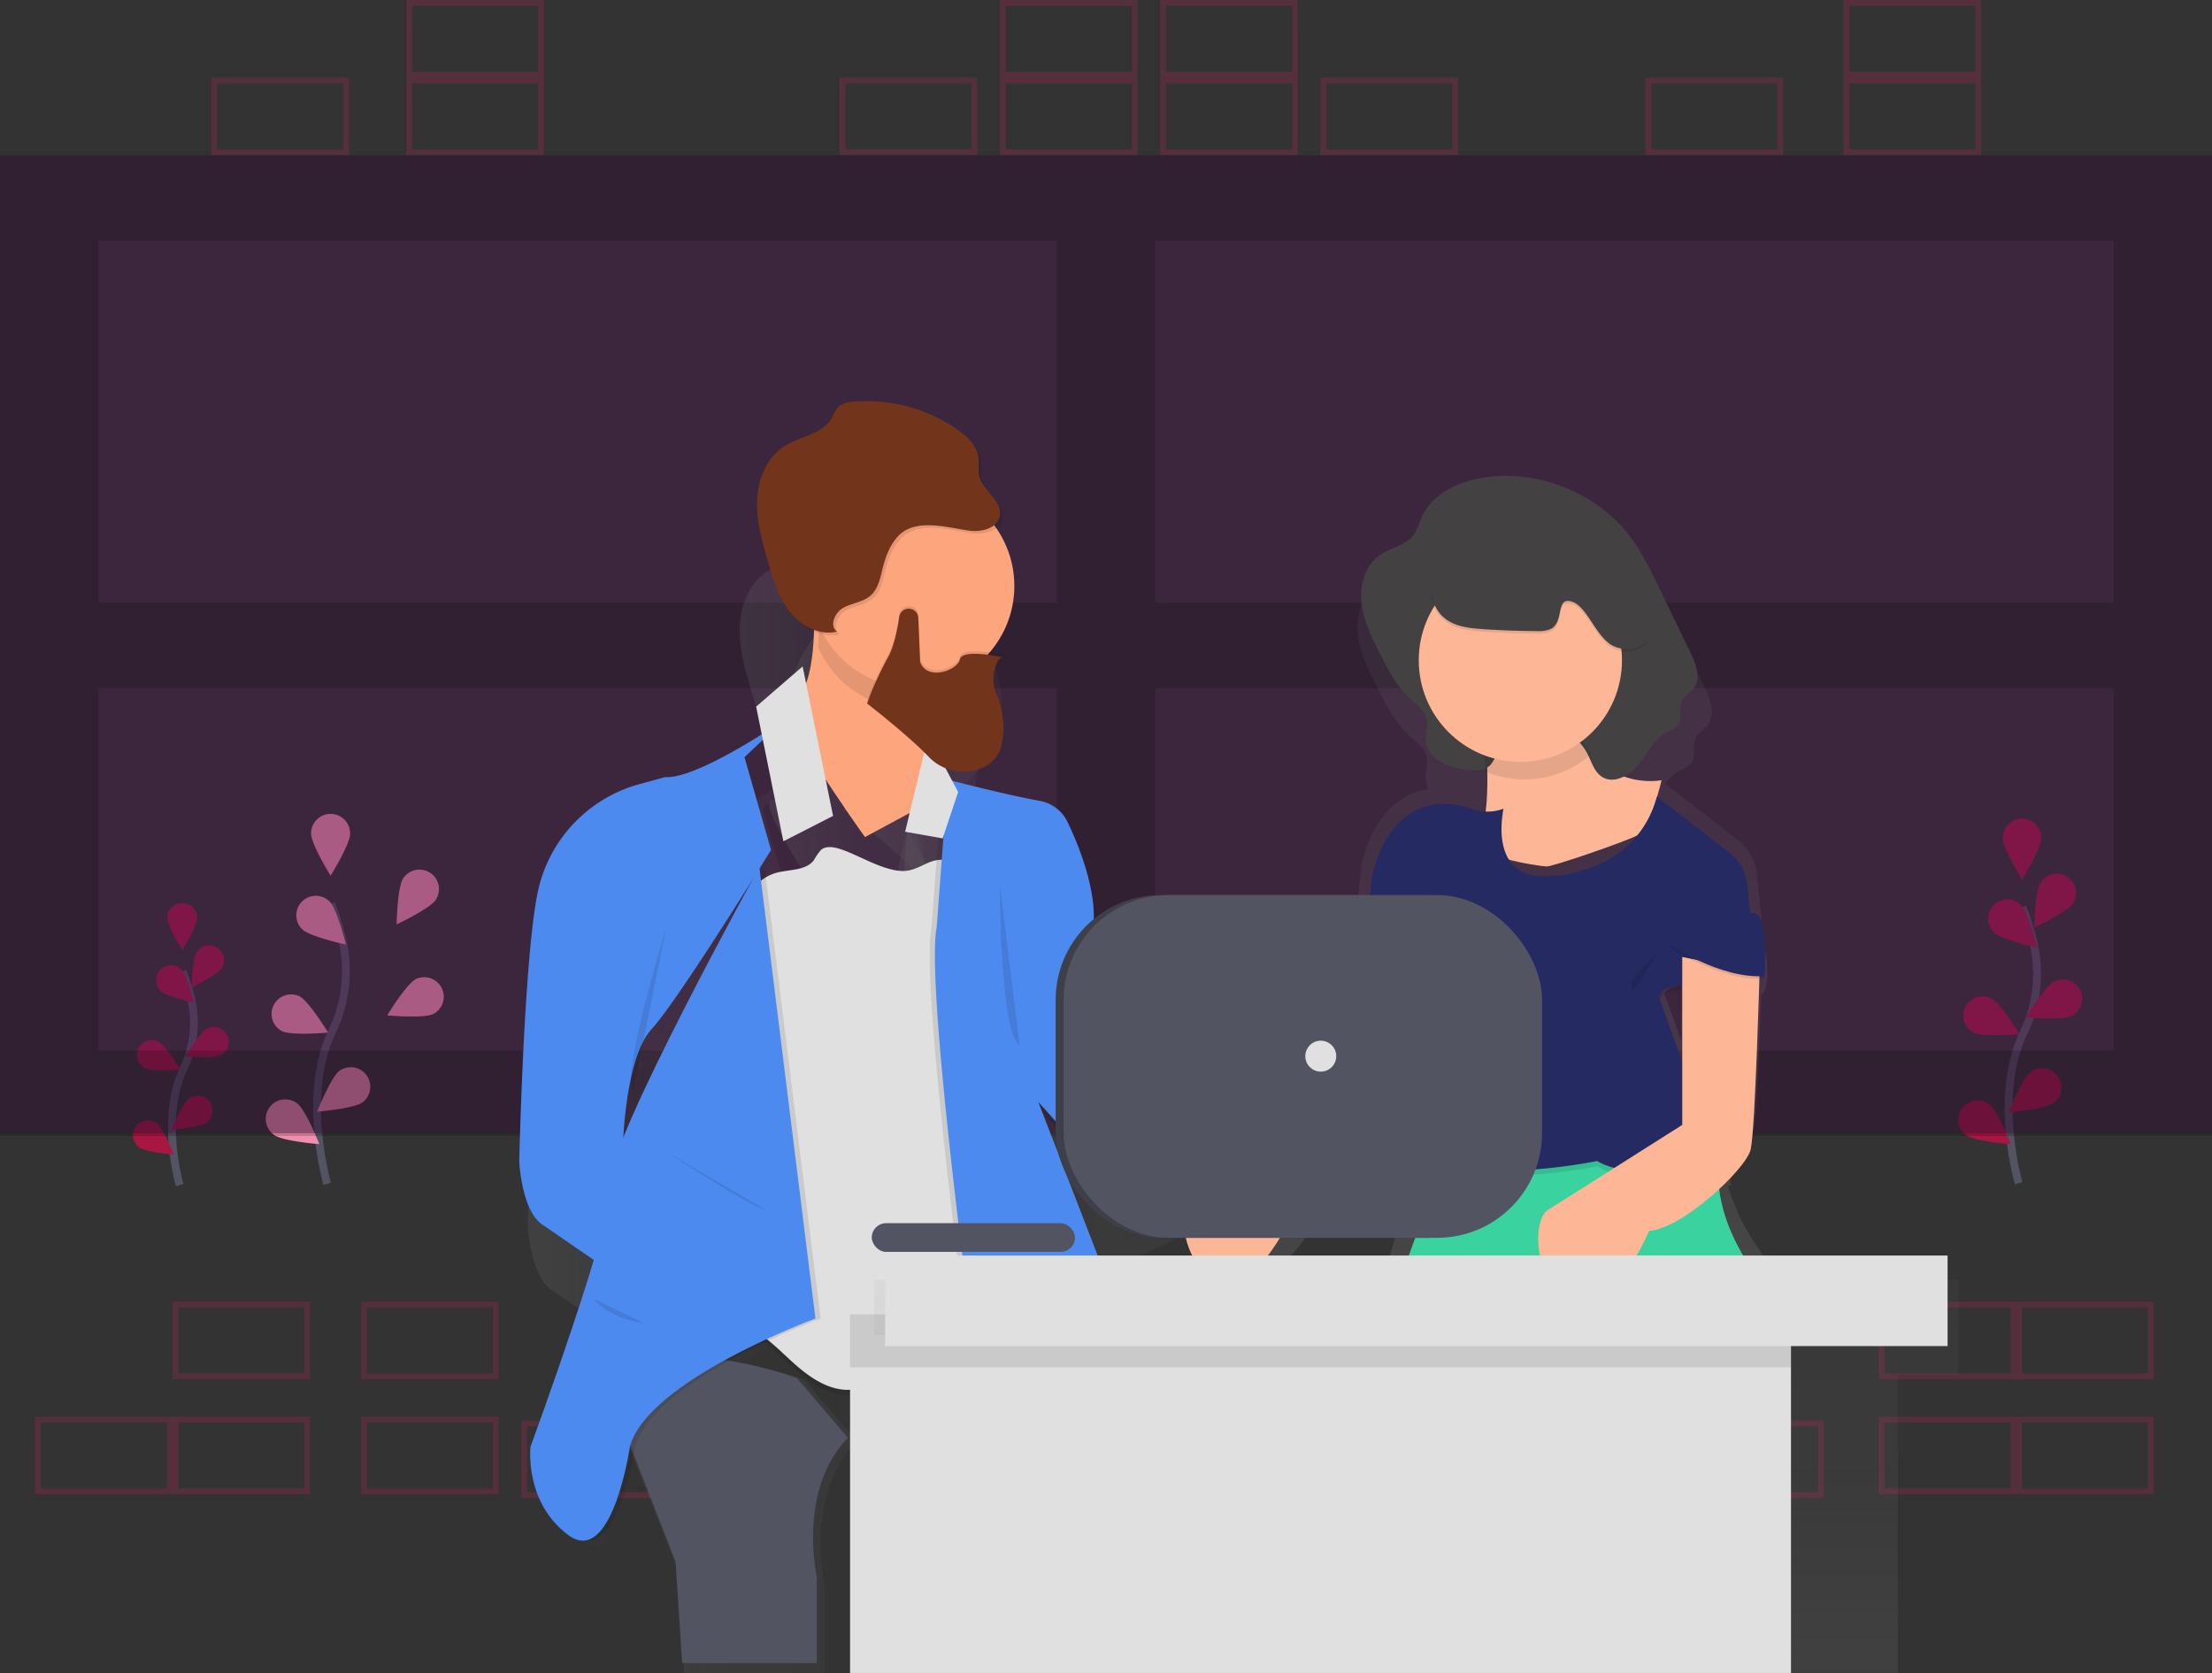 <svg id="coworkers" xmlns="http://www.w3.org/2000/svg" xmlns:xlink="http://www.w3.org/1999/xlink" width="566.007" height="428.135" viewBox="0 0 566.007 428.135">
  <rect x="0" y="0" width="566.007" height="428.135" fill="#333333" stroke="none"/>
  <defs>
    <linearGradient id="linear-gradient" y1="0.5" x2="1" y2="0.5" gradientUnits="objectBoundingBox">
      <stop offset="0" stop-color="gray" stop-opacity="0.251"/>
      <stop offset="0.54" stop-color="gray" stop-opacity="0.122"/>
      <stop offset="1" stop-color="gray" stop-opacity="0.102"/>
    </linearGradient>
    <linearGradient id="linear-gradient-2" x1="0" y1="0.5" x2="1" y2="0.5" xlink:href="#linear-gradient"/>
    <linearGradient id="linear-gradient-4" x1="0" y1="0.5" x2="1" y2="0.5" xlink:href="#linear-gradient"/>
    <linearGradient id="linear-gradient-5" x1="0" y1="0.5" x2="1" y2="0.5" xlink:href="#linear-gradient"/>
    <linearGradient id="linear-gradient-7" x1="0" y1="0.5" x2="1" y2="0.5" xlink:href="#linear-gradient"/>
    <linearGradient id="linear-gradient-8" x1="0" y1="0.5" x2="1" y2="0.5" xlink:href="#linear-gradient"/>
    <linearGradient id="linear-gradient-13" x1="0" y1="0.5" x2="1" y2="0.5" xlink:href="#linear-gradient"/>
    <linearGradient id="linear-gradient-14" x1="0" y1="0.501" x2="1" y2="0.501" xlink:href="#linear-gradient"/>
    <linearGradient id="linear-gradient-15" x1="0" y1="0.5" x2="1" y2="0.5" xlink:href="#linear-gradient"/>
    <linearGradient id="linear-gradient-17" x1="0" y1="0.5" x2="1" y2="0.5" xlink:href="#linear-gradient"/>
    <linearGradient id="linear-gradient-18" x1="0" y1="0.5" x2="1" y2="0.5" xlink:href="#linear-gradient"/>
    <linearGradient id="linear-gradient-19" x1="0" y1="0.5" x2="0.999" y2="0.5" xlink:href="#linear-gradient"/>
    <linearGradient id="linear-gradient-20" x1="0" y1="0.5" x2="0.999" y2="0.5" xlink:href="#linear-gradient"/>
    <linearGradient id="linear-gradient-21" x1="0.5" y1="1" x2="0.5" y2="0" xlink:href="#linear-gradient"/>
    <linearGradient id="linear-gradient-22" x1="0.5" y1="1" x2="0.5" y2="0" xlink:href="#linear-gradient"/>
  </defs>
  <path id="Path_1362" data-name="Path 1362" d="M887.221,718.733H852V698.89h35.221Zm-33.733-1.488h32.245V700.378H853.488Z" transform="translate(-420.556 -335.373)" fill="#e01e5a" opacity="0.2"/>
  <path id="Path_1363" data-name="Path 1363" d="M958.221,716.733H923V696.89h35.221Zm-33.733-1.488h32.245V698.378H924.488Z" transform="translate(-442.318 -334.365)" fill="#e01e5a" opacity="0.2"/>
  <path id="Path_1364" data-name="Path 1364" d="M1029.221,716.733H994V696.89h35.221Zm-33.733-1.488h32.245V698.378H995.488Z" transform="translate(-478.097 -334.365)" fill="#e01e5a" opacity="0.2"/>
  <path id="Path_1365" data-name="Path 1365" d="M1029.221,676.733H994V656.89h35.221Zm-33.733-1.488h32.245V658.378H995.488Z" transform="translate(-478.097 -323.78)" fill="#e01e5a" opacity="0.2"/>
  <path id="Path_1366" data-name="Path 1366" d="M958.221,676.733H923V656.89h35.221Zm-33.733-1.488h32.245V658.378H924.488Z" transform="translate(-442.318 -323.78)" fill="#e01e5a" opacity="0.2"/>
  <path id="Path_1367" data-name="Path 1367" d="M158.221,716.733H123V696.89h35.221Zm-33.733-1.488h32.245V698.378H124.488Z" transform="translate(-114.071 -334.365)" fill="#e01e5a" opacity="0.2"/>
  <path id="Path_1368" data-name="Path 1368" d="M229.221,716.733H194V696.89h35.221Zm-33.733-1.488h32.245V698.378H195.488Z" transform="translate(-149.85 -334.365)" fill="#e01e5a" opacity="0.2"/>
  <path id="Path_1369" data-name="Path 1369" d="M300.221,716.733H265V696.89h35.221Zm-33.733-1.488h32.245V698.378H266.488Z" transform="translate(-172.589 -334.365)" fill="#e01e5a" opacity="0.2"/>
  <path id="Path_1370" data-name="Path 1370" d="M371.221,718.733H336V698.89h35.221Zm-33.733-1.488h32.245V700.378H337.488Z" transform="translate(-202.582 -335.373)" fill="#e01e5a" opacity="0.2"/>
  <path id="Path_1371" data-name="Path 1371" d="M300.221,676.733H265V656.89h35.221Zm-33.733-1.488h32.245V658.378H266.488Z" transform="translate(-172.589 -323.78)" fill="#e01e5a" opacity="0.2"/>
  <path id="Path_1372" data-name="Path 1372" d="M229.221,676.733H194V656.89h35.221Zm-33.733-1.488h32.245V658.378H195.488Z" transform="translate(-149.85 -323.78)" fill="#e01e5a" opacity="0.2"/>
  <path id="Path_1373" data-name="Path 1373" d="M992.673,541.46s-6.518-22.14,1.22-38.436a34.968,34.968,0,0,0,2.828-21.936,58.808,58.808,0,0,0-3.105-10.3" transform="translate(-476.134 -238.653)" fill="none" stroke="#535461" stroke-miterlimit="10" stroke-width="2"/>
  <path id="Path_1374" data-name="Path 1374" d="M996.922,445.009c0,2.714-4.911,10.581-4.911,10.581s-4.911-7.868-4.911-10.581a4.914,4.914,0,1,1,9.827,0Z" transform="translate(-474.62 -230.544)" fill="#e01e5a"/>
  <path id="Path_1375" data-name="Path 1375" d="M1013.237,472.622c-1.488,2.277-9.877,6.211-9.877,6.211s.154-9.277,1.627-11.554a4.913,4.913,0,1,1,8.25,5.338Z" transform="translate(-482.813 -241.46)" fill="#e01e5a"/>
  <path id="Path_1376" data-name="Path 1376" d="M1010.708,522.66c-2.421,1.22-11.658.377-11.658.377s4.812-7.937,7.238-9.153a4.914,4.914,0,0,1,4.425,8.776Z" transform="translate(-480.641 -262.702)" fill="#e01e5a"/>
  <path id="Path_1377" data-name="Path 1377" d="M1001.6,562.153c-2.183,1.612-11.41,2.341-11.41,2.341s3.4-8.627,5.586-10.244a4.912,4.912,0,1,1,5.844,7.9Z" transform="translate(-476.177 -279.896)" fill="#e01e5a"/>
  <path id="Path_1378" data-name="Path 1378" d="M981.056,485.334c1.945,1.89,11.013,3.849,11.013,3.849s-2.222-9.009-4.167-10.914a4.913,4.913,0,0,0-6.846,7.049Z" transform="translate(-470.823 -246.706)" fill="#e01e5a"/>
  <path id="Path_1379" data-name="Path 1379" d="M969.45,530.27c2.421,1.22,11.658.377,11.658.377s-4.812-7.937-7.238-9.153a4.914,4.914,0,0,0-4.425,8.776Z" transform="translate(-464.361 -266.001)" fill="#e01e5a"/>
  <path id="Path_1380" data-name="Path 1380" d="M966.2,576.628c2.183,1.612,11.41,2.341,11.41,2.341s-3.383-8.607-5.571-10.239a4.912,4.912,0,0,0-5.844,7.9Z" transform="translate(-463.083 -286.17)" fill="#e01e5a"/>
  <path id="Path_1381" data-name="Path 1381" d="M996.922,445.009c0,2.714-4.911,10.581-4.911,10.581s-4.911-7.868-4.911-10.581a4.914,4.914,0,1,1,9.827,0Z" transform="translate(-474.62 -230.544)" opacity="0.25"/>
  <path id="Path_1382" data-name="Path 1382" d="M1013.237,472.622c-1.488,2.277-9.877,6.211-9.877,6.211s.154-9.277,1.627-11.554a4.913,4.913,0,1,1,8.25,5.338Z" transform="translate(-482.813 -241.46)" opacity="0.25"/>
  <path id="Path_1383" data-name="Path 1383" d="M1010.708,522.66c-2.421,1.22-11.658.377-11.658.377s4.812-7.937,7.238-9.153a4.914,4.914,0,0,1,4.425,8.776Z" transform="translate(-480.641 -262.702)" opacity="0.25"/>
  <path id="Path_1384" data-name="Path 1384" d="M1001.6,562.153c-2.183,1.612-11.41,2.341-11.41,2.341s3.4-8.627,5.586-10.244a4.912,4.912,0,1,1,5.844,7.9Z" transform="translate(-476.177 -279.896)" opacity="0.25"/>
  <path id="Path_1385" data-name="Path 1385" d="M981.056,485.334c1.945,1.89,11.013,3.849,11.013,3.849s-2.222-9.009-4.167-10.914a4.913,4.913,0,0,0-6.846,7.049Z" transform="translate(-470.823 -246.706)" opacity="0.25"/>
  <path id="Path_1386" data-name="Path 1386" d="M969.45,530.27c2.421,1.22,11.658.377,11.658.377s-4.812-7.937-7.238-9.153a4.914,4.914,0,0,0-4.425,8.776Z" transform="translate(-464.361 -266.001)" opacity="0.25"/>
  <path id="Path_1387" data-name="Path 1387" d="M966.2,576.628c2.183,1.612,11.41,2.341,11.41,2.341s-3.383-8.607-5.571-10.239a4.912,4.912,0,0,0-5.844,7.9Z" transform="translate(-463.083 -286.17)" opacity="0.25"/>
  <path id="Path_1388" data-name="Path 1388" d="M271.153,540.727s-6.618-22.467,1.24-38.986a35.489,35.489,0,0,0,2.872-22.264A59.685,59.685,0,0,0,272.111,469" transform="translate(-187.416 -237.785)" fill="none" stroke="#535461" stroke-miterlimit="10" stroke-width="2"/>
  <path id="Path_1389" data-name="Path 1389" d="M275.456,442.936c0,2.753-4.986,10.74-4.986,10.74s-4.99-8.012-4.99-10.74a4.986,4.986,0,1,1,9.971,0Z" transform="translate(-185.87 -229.599)" fill="#e01e5a"/>
  <path id="Path_1390" data-name="Path 1390" d="M292.021,470.884C290.532,473.2,282,477.189,282,477.189s.154-9.425,1.652-11.722a4.985,4.985,0,1,1,8.37,5.418Z" transform="translate(-180.503 -240.646)" fill="#e01e5a"/>
  <path id="Path_1391" data-name="Path 1391" d="M289.451,521.651c-2.48,1.24-11.831.382-11.831.382s4.886-8.046,7.342-9.286a4.986,4.986,0,0,1,4.489,8.9Z" transform="translate(-178.53 -262.193)" fill="#e01e5a"/>
  <path id="Path_1392" data-name="Path 1392" d="M280.218,561.7c-2.212,1.637-11.6,2.376-11.6,2.376s3.473-8.756,5.67-10.417a4.993,4.993,0,0,1,5.953,8.016Z" transform="translate(-187.453 -279.613)" fill="#e01e5a"/>
  <path id="Path_1393" data-name="Path 1393" d="M259.358,483.782c1.984,1.92,11.176,3.9,11.176,3.9s-2.252-9.138-4.227-11.057a4.985,4.985,0,1,0-6.945,7.154Z" transform="translate(-182.025 -245.974)" fill="#e01e5a"/>
  <path id="Path_1394" data-name="Path 1394" d="M247.584,529.411c2.48,1.24,11.831.382,11.831.382s-4.886-8.046-7.342-9.286a4.986,4.986,0,0,0-4.489,8.9Z" transform="translate(-175.47 -265.557)" fill="#e01e5a"/>
  <path id="Path_1395" data-name="Path 1395" d="M244.266,576.391c2.212,1.637,11.6,2.376,11.6,2.376s-3.473-8.756-5.67-10.417a4.993,4.993,0,1,0-5.953,8.016Z" transform="translate(-174.152 -285.977)" fill="#e01e5a"/>
  <path id="Path_1396" data-name="Path 1396" d="M275.456,442.936c0,2.753-4.986,10.74-4.986,10.74s-4.99-8.012-4.99-10.74a4.986,4.986,0,1,1,9.971,0Z" transform="translate(-185.87 -229.599)" fill="#fff" opacity="0.5"/>
  <path id="Path_1397" data-name="Path 1397" d="M292.021,470.884C290.532,473.2,282,477.189,282,477.189s.154-9.425,1.652-11.722a4.985,4.985,0,1,1,8.37,5.418Z" transform="translate(-180.503 -240.646)" fill="#fff" opacity="0.5"/>
  <path id="Path_1398" data-name="Path 1398" d="M289.451,521.651c-2.48,1.24-11.831.382-11.831.382s4.886-8.046,7.342-9.286a4.986,4.986,0,0,1,4.489,8.9Z" transform="translate(-178.53 -262.193)" fill="#fff" opacity="0.5"/>
  <path id="Path_1399" data-name="Path 1399" d="M280.218,561.7c-2.212,1.637-11.6,2.376-11.6,2.376s3.473-8.756,5.67-10.417a4.993,4.993,0,0,1,5.953,8.016Z" transform="translate(-187.453 -279.613)" fill="#fff" opacity="0.5"/>
  <path id="Path_1400" data-name="Path 1400" d="M259.358,483.782c1.984,1.92,11.176,3.9,11.176,3.9s-2.252-9.138-4.227-11.057a4.985,4.985,0,1,0-6.945,7.154Z" transform="translate(-182.025 -245.974)" fill="#fff" opacity="0.5"/>
  <path id="Path_1401" data-name="Path 1401" d="M247.584,529.411c2.48,1.24,11.831.382,11.831.382s-4.886-8.046-7.342-9.286a4.986,4.986,0,0,0-4.489,8.9Z" transform="translate(-175.47 -265.557)" fill="#fff" opacity="0.5"/>
  <path id="Path_1402" data-name="Path 1402" d="M244.266,576.391c2.212,1.637,11.6,2.376,11.6,2.376s-3.473-8.756-5.67-10.417a4.993,4.993,0,1,0-5.953,8.016Z" transform="translate(-174.152 -285.977)" fill="#fff" opacity="0.5"/>
  <path id="Path_1403" data-name="Path 1403" d="M195.675,556.952s-5.04-17.1.947-29.725a27.046,27.046,0,0,0,2.188-16.966,45.485,45.485,0,0,0-2.4-7.962" transform="translate(-149.694 -253.686)" fill="none" stroke="#535461" stroke-miterlimit="10" stroke-width="2"/>
  <path id="Path_1404" data-name="Path 1404" d="M198.96,482.38c0,2.1-3.8,8.185-3.8,8.185s-3.8-6.087-3.8-8.185a3.8,3.8,0,0,1,7.6,0Z" transform="translate(-148.519 -247.467)" fill="#e01e5a"/>
  <path id="Path_1405" data-name="Path 1405" d="M211.579,503.72c-1.141,1.761-7.639,4.807-7.639,4.807s.119-7.173,1.26-8.929a3.8,3.8,0,0,1,6.379,4.132Z" transform="translate(-154.859 -255.928)" fill="#e01e5a"/>
  <path id="Path_1406" data-name="Path 1406" d="M209.629,542.4c-1.875.943-9.019.293-9.019.293s3.721-6.131,5.6-7.079a3.8,3.8,0,0,1,3.423,6.786Z" transform="translate(-153.181 -272.375)" fill="#e01e5a"/>
  <path id="Path_1407" data-name="Path 1407" d="M202.57,572.94c-1.687,1.25-8.84,1.811-8.84,1.811s2.634-6.672,4.321-7.937a3.8,3.8,0,0,1,4.519,6.112Z" transform="translate(-149.714 -285.674)" fill="#e01e5a"/>
  <path id="Path_1408" data-name="Path 1408" d="M186.687,513.547c1.488,1.463,8.518,2.976,8.518,2.976s-1.716-6.945-3.224-8.433a3.8,3.8,0,0,0-5.293,5.457Z" transform="translate(-145.583 -259.992)" fill="#e01e5a"/>
  <path id="Path_1409" data-name="Path 1409" d="M177.717,548.3c1.875.943,9.019.293,9.019.293s-3.721-6.131-5.6-7.079a3.8,3.8,0,0,0-3.423,6.786Z" transform="translate(-140.591 -274.935)" fill="#e01e5a"/>
  <path id="Path_1410" data-name="Path 1410" d="M175.2,584.13c1.687,1.25,8.84,1.811,8.84,1.811s-2.634-6.672-4.321-7.937a3.8,3.8,0,1,0-4.519,6.112Z" transform="translate(-139.601 -290.528)" fill="#e01e5a"/>
  <path id="Path_1411" data-name="Path 1411" d="M198.96,482.38c0,2.1-3.8,8.185-3.8,8.185s-3.8-6.087-3.8-8.185a3.8,3.8,0,0,1,7.6,0Z" transform="translate(-148.519 -247.467)" opacity="0.25"/>
  <path id="Path_1412" data-name="Path 1412" d="M211.579,503.72c-1.141,1.761-7.639,4.807-7.639,4.807s.119-7.173,1.26-8.929a3.8,3.8,0,0,1,6.379,4.132Z" transform="translate(-154.859 -255.928)" opacity="0.25"/>
  <path id="Path_1413" data-name="Path 1413" d="M209.629,542.4c-1.875.943-9.019.293-9.019.293s3.721-6.131,5.6-7.079a3.8,3.8,0,0,1,3.423,6.786Z" transform="translate(-153.181 -272.375)" opacity="0.25"/>
  <path id="Path_1414" data-name="Path 1414" d="M202.57,572.94c-1.687,1.25-8.84,1.811-8.84,1.811s2.634-6.672,4.321-7.937a3.8,3.8,0,0,1,4.519,6.112Z" transform="translate(-149.714 -285.674)" opacity="0.25"/>
  <path id="Path_1415" data-name="Path 1415" d="M186.687,513.547c1.488,1.463,8.518,2.976,8.518,2.976s-1.716-6.945-3.224-8.433a3.8,3.8,0,0,0-5.293,5.457Z" transform="translate(-145.583 -259.992)" opacity="0.25"/>
  <path id="Path_1416" data-name="Path 1416" d="M177.717,548.3c1.875.943,9.019.293,9.019.293s-3.721-6.131-5.6-7.079a3.8,3.8,0,0,0-3.423,6.786Z" transform="translate(-140.591 -274.935)" opacity="0.25"/>
  <path id="Path_1417" data-name="Path 1417" d="M175.2,584.13c1.687,1.25,8.84,1.811,8.84,1.811s-2.634-6.672-4.321-7.937a3.8,3.8,0,1,0-4.519,6.112Z" transform="translate(-139.601 -290.528)" opacity="0.25"/>
  <g id="Group_1" data-name="Group 1" transform="translate(0 39.686)" opacity="0.7">
    <rect id="Rectangle_1" data-name="Rectangle 1" width="566" height="250" transform="translate(0 0.314)" fill="#48134b" opacity="0.6"/>
    <path id="Path_1418" data-name="Path 1418" d="M105,150.89V401.9H671.007V150.89Zm25.156,21.827h245.27v92.765H130.156Zm0,114.592h245.27v92.765H130.156Zm515.695,92.765H400.581V287.31h245.27Zm0-114.592H400.581V172.717h245.27Z" transform="translate(-105 -150.89)" opacity="0.25"/>
  </g>
  <g id="Group_8" data-name="Group 8" transform="translate(135.023 134.215)" opacity="0.7">
    <path id="Path_1419" data-name="Path 1419" d="M418.473,672.27s-42.98-15.716-48.863,6.4l16.484,41.9,1.766,26.788h35.911V724.651s-5.3-22.7,8.245-36.665Z" transform="translate(-347.823 -453.446)" fill="url(#linear-gradient)"/>
    <g id="Group_2" data-name="Group 2" transform="translate(40.159 93.462)" opacity="0.1">
      <path id="Path_1420" data-name="Path 1420" d="M444.333,425.719c-1.826-.605-4.023-1.146-5.511.06-.863.7-1.235,1.826-1.9,2.709-2.227,2.922-6.717,2.376-10.264,3.423-5.214,1.538-8.433,6.7-10.279,11.762-8.165,22.323.938,47.856-6.171,70.526-2.093,6.672-5.516,14.078-2.133,20.215,1.126,2.049,2.976,3.755,3.522,6.017.764,3.071-.709,7.1,1.865,8.969a7.629,7.629,0,0,0,2.783.992c5.794,1.528,10.184,6.037,14.6,10.045s9.723,7.888,15.711,7.625a25.581,25.581,0,0,0,5.695-1.131l29.715-8.275c2.976-.828,6.211-1.831,7.937-4.37a12.467,12.467,0,0,0,1.657-5.318,140.1,140.1,0,0,0,1.453-21.3,18.452,18.452,0,0,0-.992-6.945c-.992-2.525-2.976-4.544-4.42-6.851-2.788-4.465-3.537-9.827-4.227-15.021-1.1-8.269-2.193-16.7-.675-24.908.65-3.522,1.771-6.945,2.515-10.442a49.537,49.537,0,0,0,.565-17.328c-.695-4.787-2.183-9.644-5.457-13.245a13.845,13.845,0,0,0-8.235-4.465c-4.018-.5-6.017,1.816-9.6,2.679C457.186,432.47,449.428,427.4,444.333,425.719Z" transform="translate(-406.643 -425.058)" fill="url(#linear-gradient-2)"/>
    </g>
    <path id="Path_1421" data-name="Path 1421" d="M444.333,423.329c-1.826-.605-4.023-1.146-5.511.06-.863.7-1.235,1.826-1.9,2.709-2.227,2.922-6.717,2.376-10.264,3.423-5.214,1.538-8.433,6.7-10.279,11.762-8.165,22.323.938,47.856-6.171,70.526-2.093,6.672-5.516,14.078-2.133,20.215,1.126,2.049,2.976,3.755,3.522,6.017.764,3.071-.709,7.1,1.865,8.969a7.629,7.629,0,0,0,2.783.992c5.794,1.528,10.184,6.037,14.6,10.045s9.713,7.932,15.711,7.654a25.581,25.581,0,0,0,5.695-1.131L481.96,556.3c2.976-.828,6.211-1.831,7.937-4.37a12.467,12.467,0,0,0,1.657-5.318,140.1,140.1,0,0,0,1.453-21.3,18.452,18.452,0,0,0-.992-6.945c-.992-2.525-2.976-4.544-4.42-6.851-2.788-4.465-3.537-9.827-4.227-15.021-1.1-8.27-2.193-16.7-.675-24.908.65-3.522,1.771-6.945,2.515-10.442a49.537,49.537,0,0,0,.565-17.328c-.695-4.787-2.183-9.644-5.457-13.245a13.845,13.845,0,0,0-8.235-4.465c-4.018-.5-6.017,1.816-9.6,2.679C457.186,430.075,449.428,425.035,444.333,423.329Z" transform="translate(-366.485 -330.392)" fill="url(#linear-gradient-2)"/>
    <path id="Path_1422" data-name="Path 1422" d="M457.969,335.032s.59,22.115-6.474,21.534,20,36.665,20,36.665l22.958-12.223s-13.533-21.53-4.107-34.918S457.969,335.032,457.969,335.032Z" transform="translate(-388.494 -286.151)" fill="url(#linear-gradient-4)"/>
    <g id="Group_3" data-name="Group 3" transform="translate(3.438 84.156)" opacity="0.1">
      <path id="Path_1423" data-name="Path 1423" d="M359.21,559.011s-4.708,32.011-16.484,23.281-10.011-23.281-10.011-23.281S355.678,497.319,354.5,488s39.19-81.7,39.19-81.7l14.952,118.953S363.917,541.549,359.21,559.011Z" transform="translate(-332.62 -406.3)" fill="url(#linear-gradient-5)"/>
    </g>
    <path id="Path_1424" data-name="Path 1424" d="M356.84,559.011s-4.708,32.011-16.484,23.281-10.011-23.281-10.011-23.281S353.308,497.319,352.127,488s39.19-81.7,39.19-81.7l14.952,118.953S361.547,541.549,356.84,559.011Z" transform="translate(-327.988 -322.144)" fill="url(#linear-gradient-5)"/>
    <path id="Path_1425" data-name="Path 1425" d="M396.34,363.35s-22.963,15.7-31.8,15.13l-6.861,1.865A37.657,37.657,0,0,0,330.5,409.351l-.109.556c-3.522,18.627-4.7,69.847-4.7,69.847s.59,13.394,6.474,16.866l37.7,25.607s-1.176-27.934,12.952-30.846-3.532-1.166-3.532-1.166l-25.9-15.13s.59-22.7,7.654-30.26S392.828,397.7,392.828,397.7l-7.064-24.441Z" transform="translate(-325.69 -300.5)" fill="url(#linear-gradient-7)"/>
    <g id="Group_4" data-name="Group 4" transform="translate(92.545 77.98)" opacity="0.1">
      <path id="Path_1426" data-name="Path 1426" d="M515.666,393.85s14.461,3.785,24.585,5.635a10.189,10.189,0,0,1,7.362,5.556c3.056,6.305,7.714,17.71,6.91,27.219l8.83,34.338,25.3,30.26L565.7,507.341,539.8,478.822,561,532.948l-39.448,1.746s-11.777-87.309-8.83-101.848Z" transform="translate(-512.246 -393.85)" fill="url(#linear-gradient-8)"/>
    </g>
    <path id="Path_1427" data-name="Path 1427" d="M518.041,393.85s14.461,3.785,24.585,5.635a10.189,10.189,0,0,1,7.362,5.556c3.056,6.305,7.714,17.71,6.91,27.219l8.83,34.338,25.3,30.26L568.07,507.336l-25.9-28.519,21.212,54.131-39.448,1.746s-11.777-87.309-8.83-101.848Z" transform="translate(-420.9 -315.87)" fill="url(#linear-gradient-5)"/>
    <path id="Path_1428" data-name="Path 1428" d="M346.627,288.72l8.116,39.393L341.5,334.805l-7.258-35.484Z" transform="translate(-277.911 -227.725)" fill="url(#linear-gradient-7)"/>
    <path id="Path_1429" data-name="Path 1429" d="M404.05,348.279l6.181-25.319,7.952,14.842-4.122,12.223Z" transform="translate(-313.09 -244.98)" fill="url(#linear-gradient-7)"/>
    <path id="Path_1430" data-name="Path 1430" d="M554.15,460.14s0,39.577,5.3,42.484" transform="translate(-440.818 -349.275)" opacity="0.1" fill="url(#linear-gradient-7)"/>
    <path id="Path_1431" data-name="Path 1431" d="M391.525,480.08s-12.218,38.976-8.761,43.059" transform="translate(-354.141 -359.324)" opacity="0.1" fill="url(#linear-gradient-13)"/>
    <path id="Path_1432" data-name="Path 1432" d="M396.31,588s23.553,15.224,26.788,15.468" transform="translate(-361.277 -413.708)" opacity="0.1" fill="url(#linear-gradient-14)"/>
    <g id="Group_5" data-name="Group 5" transform="translate(69.832 51.053)" opacity="0.1">
      <path id="Path_1433" data-name="Path 1433" d="M466.688,339.723s.089,3.408-.228,7.51a27.1,27.1,0,0,0,24.952,16.37,27.563,27.563,0,0,0,4.341-.347,19.965,19.965,0,0,1,3.314-12.456C508.487,337.4,466.688,339.723,466.688,339.723Z" transform="translate(-466.46 -339.569)" fill="url(#linear-gradient-15)"/>
    </g>
    <ellipse id="Ellipse_1" data-name="Ellipse 1" cx="27.081" cy="26.773" rx="27.081" ry="26.773" transform="translate(67.118 19.201)" fill="url(#linear-gradient-7)"/>
    <g id="Group_6" data-name="Group 6" transform="translate(54.792 0.583)" opacity="0.1">
      <path id="Path_1434" data-name="Path 1434" d="M492.733,271.965c3.279.437,7.441-.645,8.091-3.859.8-4.058-4.693-6.7-5.541-10.75-.318-1.518.06-3.105-.124-4.648-.367-3.105-2.907-5.5-5.492-7.3a42.6,42.6,0,0,0-28.088-7.4,6.277,6.277,0,0,0-3.473,1.091c-1.081.878-1.488,2.307-2.237,3.473-2.54,4.058-8.245,4.534-12.337,7.064-4.787,2.976-7.158,8.766-7.372,14.341s1.394,11.048,2.976,16.405c1.354,4.554,2.773,9.232,5.744,12.962s7.9,6.335,12.57,5.214c-2.138-1.523-.585-5.06,1.731-6.3s5.194-1.453,7.173-3.165,2.575-4.514,3.22-7.064c.814-3.215,1.984-6.479,4.365-8.825C478.609,268.606,487.018,271.206,492.733,271.965Z" transform="translate(-436.141 -237.83)" fill="url(#linear-gradient-17)"/>
    </g>
    <path id="Path_1435" data-name="Path 1435" d="M491.533,270.792c3.279.437,7.441-.645,8.091-3.859.8-4.058-4.693-6.7-5.541-10.75-.318-1.518.06-3.105-.124-4.648-.367-3.105-2.907-5.5-5.492-7.3a42.6,42.6,0,0,0-28.068-7.406,6.277,6.277,0,0,0-3.472,1.091c-1.081.878-1.488,2.307-2.237,3.472-2.54,4.058-8.245,4.534-12.337,7.064-4.787,2.976-7.158,8.766-7.372,14.341s1.394,11.048,2.976,16.405c1.354,4.554,2.773,9.232,5.745,12.962s7.9,6.335,12.57,5.214c-2.138-1.523-.585-5.06,1.731-6.3s5.194-1.453,7.173-3.165,2.575-4.514,3.22-7.064c.814-3.215,1.984-6.479,4.365-8.825C477.424,267.434,485.833,270.028,491.533,270.792Z" transform="translate(-380.755 -236.655)" fill="url(#linear-gradient-18)"/>
    <g id="Group_7" data-name="Group 7" transform="translate(80.954 47.432)" opacity="0.1">
      <path id="Path_1436" data-name="Path 1436" d="M497.442,334.423c-.4,2.768-1.28,7.56-2.942,10.586a84.654,84.654,0,0,0-5.62,12.283h0s10.844,8.3,16.37,13.969a12.858,12.858,0,0,0,13.5,3.269,8.606,8.606,0,0,0,6.057-6.766,22,22,0,0,0-1.379-12.982,9.649,9.649,0,0,1-.04-7.937,3.15,3.15,0,0,1,1.414-1.766s-10.6-2.327-11.186.58-8.83,5.819-10.6.58l-.5-11.549a2.54,2.54,0,0,0-2.55-2.421h0a2.54,2.54,0,0,0-2.535,2.153Z" transform="translate(-488.88 -332.27)" fill="url(#linear-gradient-19)"/>
    </g>
    <path id="Path_1437" data-name="Path 1437" d="M497.442,335.6c-.4,2.768-1.28,7.56-2.942,10.586a84.653,84.653,0,0,0-5.62,12.283h0s10.844,8.3,16.37,13.969a12.858,12.858,0,0,0,13.5,3.269,8.606,8.606,0,0,0,6.057-6.766,22,22,0,0,0-1.379-12.982,9.649,9.649,0,0,1-.04-7.937,3.15,3.15,0,0,1,1.414-1.766s-10.6-2.327-11.186.58-8.83,5.819-10.6.58l-.5-11.549a2.54,2.54,0,0,0-2.55-2.421h0A2.54,2.54,0,0,0,497.442,335.6Z" transform="translate(-407.926 -285.432)" fill="url(#linear-gradient-20)"/>
  </g>
  <path id="Path_1438" data-name="Path 1438" d="M421.618,671.66S380.36,656.4,374.71,677.875l15.825,40.678,1.682,26.029h34.477v-22.05s-5.085-22.04,7.937-35.608Z" transform="translate(-217.675 -319.001)" fill="#535461"/>
  <path id="Path_1439" data-name="Path 1439" d="M446.454,432.24c-1.751-.585-3.864-1.111-5.288.06a13.583,13.583,0,0,0-1.831,2.629c-2.138,2.838-6.449,2.307-9.852,3.324-5.005,1.488-8.091,6.508-9.867,11.41-7.838,21.673.9,46.477-5.923,68.488-1.984,6.479-5.293,13.672-2.049,19.63,1.081,1.984,2.842,3.646,3.383,5.844.734,2.976-.68,6.9,1.791,8.711a7.863,7.863,0,0,0,2.669.992c5.561,1.488,9.778,5.864,14.014,9.758s9.336,7.659,15.081,7.406a24.308,24.308,0,0,0,5.457-1.1l28.524-8.036c2.862-.809,5.953-1.781,7.625-4.246a12.413,12.413,0,0,0,1.592-5.164,137.609,137.609,0,0,0,1.394-20.681,18.282,18.282,0,0,0-.943-6.742c-.992-2.451-2.857-4.41-4.246-6.657-2.674-4.326-3.4-9.544-4.058-14.589-1.052-8.031-2.1-16.222-.65-24.188.625-3.418,1.7-6.742,2.416-10.14a48.654,48.654,0,0,0,.546-16.827c-.665-4.648-2.1-9.366-5.234-12.863a13.25,13.25,0,0,0-7.907-4.336c-3.859-.5-5.779,1.766-9.217,2.6C458.8,438.773,451.346,433.877,446.454,432.24Z" transform="translate(-231.055 -213.455)" opacity="0.1"/>
  <path id="Path_1440" data-name="Path 1440" d="M446.454,429.96c-1.751-.585-3.864-1.111-5.288.06a13.583,13.583,0,0,0-1.831,2.629c-2.138,2.838-6.449,2.307-9.852,3.324-5.005,1.488-8.091,6.508-9.867,11.41-7.838,21.673.9,46.477-5.923,68.488-1.984,6.479-5.293,13.672-2.049,19.63,1.081,1.984,2.842,3.646,3.383,5.844.734,2.976-.68,6.9,1.791,8.711a7.862,7.862,0,0,0,2.669.992c5.561,1.488,9.778,5.864,14.014,9.758s9.336,7.659,15.081,7.406a24.308,24.308,0,0,0,5.457-1.1l28.529-8.031c2.862-.809,5.953-1.781,7.625-4.246a12.412,12.412,0,0,0,1.592-5.164,137.6,137.6,0,0,0,1.394-20.681,18.283,18.283,0,0,0-.943-6.742c-.992-2.451-2.857-4.41-4.246-6.657-2.674-4.326-3.4-9.544-4.058-14.589-1.052-8.031-2.1-16.222-.65-24.188.625-3.418,1.7-6.742,2.416-10.14a48.655,48.655,0,0,0,.546-16.827c-.665-4.648-2.1-9.366-5.234-12.863a13.25,13.25,0,0,0-7.892-4.351c-3.859-.5-5.779,1.766-9.217,2.6C458.8,436.5,451.346,431.6,446.454,429.96Z" transform="translate(-231.055 -212.553)" fill="#e0e0e0"/>
  <path id="Path_1441" data-name="Path 1441" d="M459.539,344.176s.566,21.475-6.216,20.909,19.218,35.608,19.218,35.608l22.04-11.871s-13-20.909-3.969-33.911S459.539,344.176,459.539,344.176Z" transform="translate(-251.214 -186.483)" fill="#fda57d"/>
  <path id="Path_1442" data-name="Path 1442" d="M364.732,561.681s-4.519,31.084-15.825,22.606-9.609-22.606-9.609-22.606,22.04-59.911,20.909-68.954,37.642-79.347,37.642-79.347L412.2,528.9S369.251,544.725,364.732,561.681Z" transform="translate(-202.212 -191.496)" opacity="0.1"/>
  <path id="Path_1443" data-name="Path 1443" d="M362.452,561.681s-4.519,31.084-15.825,22.606-9.609-22.606-9.609-22.606,22.04-59.911,20.909-68.954,37.642-79.347,37.642-79.347L409.921,528.9S366.971,544.725,362.452,561.681Z" transform="translate(-201.266 -191.496)" fill="#4d8af0"/>
  <path id="Path_1444" data-name="Path 1444" d="M400.378,371.67s-22.04,15.259-30.518,14.694l-6.588,1.811a36.4,36.4,0,0,0-26.088,28.167l-.1.541c-3.393,18.087-4.519,67.823-4.519,67.823s.566,13,6.216,16.37l36.169,24.893s-1.131-27.13,12.437-29.953-3.393-1.131-3.393-1.131l-24.868-14.7s.565-22.04,7.347-29.387,30.518-45.777,30.518-45.777L390.2,381.259Z" transform="translate(-199.7 -187.499)" fill="#4d8af0"/>
  <path id="Path_1445" data-name="Path 1445" d="M514.932,401.3s13.89,3.676,23.6,5.457a9.792,9.792,0,0,1,7.064,5.4c2.932,6.126,7.4,17.194,6.633,26.431l8.478,33.346,24.307,29.387-22.045,10.189-24.853-27.691L558.457,536.4l-37.87,1.667s-11.305-84.779-8.478-98.907Z" transform="translate(-273.758 -201.799)" opacity="0.1"/>
  <path id="Path_1446" data-name="Path 1446" d="M517.206,401.3s13.89,3.676,23.6,5.457a9.792,9.792,0,0,1,7.064,5.4c2.932,6.126,7.4,17.194,6.632,26.431l8.478,33.346,24.307,29.387-22.04,10.174-24.868-27.7,20.339,52.584-37.865,1.687s-11.305-84.779-8.478-98.907Z" transform="translate(-274.7 -201.799)" fill="#4d8af0"/>
  <path id="Path_1447" data-name="Path 1447" d="M348.451,297.16l7.793,38.252-12.719,6.5-6.965-34.457Z" transform="translate(-143.077 -126.624)" fill="#e0e0e0"/>
  <path id="Path_1448" data-name="Path 1448" d="M403.58,355l5.933-24.585,7.63,14.411-3.954,11.871Z" transform="translate(-171.977 -142.149)" fill="#e0e0e0"/>
  <path id="Path_1449" data-name="Path 1449" d="M551.87,465.67s0,38.431,5.085,41.258" transform="translate(-296.03 -239.432)" opacity="0.1"/>
  <path id="Path_1450" data-name="Path 1450" d="M395.739,485s-11.732,37.85-8.433,41.814" transform="translate(-225.256 -247.631)" opacity="0.1"/>
  <path id="Path_1451" data-name="Path 1451" d="M400.34,589.85s22.611,14.783,25.716,15.021" transform="translate(-230.252 -295.35)" opacity="0.1"/>
  <path id="Path_1452" data-name="Path 1452" d="M467.908,348.737s.089,3.309-.218,7.292a26,26,0,0,0,28.122,15.542,19.586,19.586,0,0,1,3.18-12.1C508.026,346.475,467.908,348.737,467.908,348.737Z" transform="translate(-258.379 -190.532)" opacity="0.1"/>
  <circle id="Ellipse_2" data-name="Ellipse 2" cx="25.999" cy="25.999" r="25.999" transform="translate(207.553 123.955)" fill="#fda57d"/>
  <path id="Path_1453" data-name="Path 1453" d="M492.9,282.974c3.15.422,7.163-.63,7.768-3.745.769-3.944-4.5-6.5-5.318-10.418-.308-1.488.06-3.016-.119-4.509-.352-3.016-2.793-5.338-5.273-7.089A40.544,40.544,0,0,0,463,250.03a6.044,6.044,0,0,0-3.339,1.057c-1.037.853-1.439,2.237-2.148,3.383-2.441,3.939-7.937,4.405-11.841,6.861-4.6,2.872-6.871,8.513-7.079,13.93s1.339,10.73,2.867,15.929c1.3,4.425,2.664,8.964,5.516,12.585s7.59,6.151,12.064,5.06c-2.054-1.488-.561-4.916,1.662-6.117s4.961-1.409,6.89-3.076,2.48-4.385,3.091-6.861c.784-3.125,1.915-6.29,4.192-8.572C479.348,279.695,487.4,282.235,492.9,282.974Z" transform="translate(-244.203 -146.516)" opacity="0.1"/>
  <path id="Path_1454" data-name="Path 1454" d="M491.791,281.806c3.15.422,7.163-.63,7.768-3.745.769-3.944-4.5-6.5-5.318-10.417-.308-1.488.06-3.016-.119-4.509-.377-3.041-2.828-5.372-5.308-7.114a40.544,40.544,0,0,0-26.947-7.188,6.044,6.044,0,0,0-3.339,1.057c-1.037.853-1.439,2.237-2.148,3.383-2.441,3.939-7.937,4.405-11.841,6.861-4.6,2.872-6.871,8.513-7.079,13.93s1.339,10.73,2.867,15.929c1.3,4.425,2.664,8.964,5.516,12.585s7.59,6.151,12.064,5.06c-2.054-1.488-.561-4.916,1.662-6.117s4.961-1.409,6.89-3.076,2.48-4.385,3.091-6.861c.784-3.125,1.915-6.29,4.192-8.572C478.213,278.541,486.284,281.076,491.791,281.806Z" transform="translate(-243.73 -146.011)" fill="#72351c"/>
  <path id="Path_1455" data-name="Path 1455" d="M497.425,343.573c-.382,2.689-1.23,7.342-2.828,10.279a82.676,82.676,0,0,0-5.4,11.906h0s10.418,8.061,15.7,13.568a12.243,12.243,0,0,0,12.962,3.175,8.306,8.306,0,0,0,5.814-6.568,21.773,21.773,0,0,0-1.32-12.61,9.47,9.47,0,0,1-.02-7.7,3.071,3.071,0,0,1,1.359-1.716s-10.174-2.262-10.74.566-8.478,5.65-10.174.566l-.466-11.216a2.451,2.451,0,0,0-2.451-2.351h0a2.446,2.446,0,0,0-2.441,2.1Z" transform="translate(-267.324 -186.379)" opacity="0.1"/>
  <path id="Path_1456" data-name="Path 1456" d="M497.425,344.733c-.382,2.689-1.23,7.342-2.828,10.279a82.676,82.676,0,0,0-5.4,11.906h0s10.418,8.061,15.7,13.568a12.243,12.243,0,0,0,12.962,3.175,8.306,8.306,0,0,0,5.814-6.568,21.773,21.773,0,0,0-1.32-12.61,9.47,9.47,0,0,1-.035-7.719,3.071,3.071,0,0,1,1.359-1.716s-10.174-2.262-10.74.566-8.463,5.675-10.174.605L502.3,345a2.451,2.451,0,0,0-2.451-2.351h0A2.446,2.446,0,0,0,497.425,344.733Z" transform="translate(-267.324 -186.884)" fill="#72351c"/>
  <path id="Path_1457" data-name="Path 1457" d="M764.464,468.77S754.25,458.546,750.5,444.959h.878l-.422-1.181h.422L750.044,440c3.765-3.7,6.548-7.287,7-9.326.764-3.433,1.523-22.006,1.984-34.913l.407.1a10.806,10.806,0,0,0,1.131-5.774,22.388,22.388,0,0,0-.833-6.449l-1.84-18.429a12.571,12.571,0,0,0-4.837-8.656L734.4,342.079a11.861,11.861,0,0,1,3.661-3.244c1.067-.565,2.307-.952,3.026-1.92,1.3-1.751.193-4.36,1.081-6.355.665-1.488,2.3-2.322,3.259-3.656,1.96-2.733.541-6.508-.923-9.534L736,299.794c-2.356-4.866-4.733-9.773-8.026-14.059-10.085-13.136-29.491-19.669-45.311-13.974-4.509,1.622-8.661,4.737-10.586,9.123a23.939,23.939,0,0,1-2.044,4.549c-2.168,3.021-6.4,3.592-9.425,5.764-3.864,2.793-5.3,8.051-4.757,12.789s2.714,9.113,4.857,13.394c2.252,4.465,4.579,9.063,8.274,12.446,1.726,1.582,3.84,3.051,4.39,5.328.471,1.954-.362,3.969-.189,5.993a6.1,6.1,0,0,0,.724,2.4c-8.349,1.047-14.272,7.982-16.926,18.3-.164.64-.228.992-.228.992l-1.176,10.685c-.025.461,0,.908,0,1.349a14.053,14.053,0,0,0,1.488,6.945v37.518l-35.717,22.611c-5.358,2.381-4.167,21.425,6.548,24.992s20.245-19,20.245-19c6.523-.437,17.5-9.138,23.395-15.874a10.749,10.749,0,0,0,3.11,3.239c-4.256,9.594-12.675,29.442-11.33,33.47.809,2.431,21.713,2.654,44.309,2.178a10.794,10.794,0,0,0,1.811.8,8.181,8.181,0,0,0,6.945-1.017C740.832,470.03,764.464,468.77,764.464,468.77ZM734.3,396.022c.5-1.374,2.123-2.123,4.3-2.48v14.47Zm-2.079-50.847h0l.069-.1Z" transform="translate(-308.349 -141.561)" fill="url(#linear-gradient-21)"/>
  <path id="Path_1458" data-name="Path 1458" d="M682.315,483.869s-1.131,40.127-2.262,45.217-17.511,20.319-26,20.909c0,0-9.043,21.475-19.218,18.087s-11.305-21.475-6.216-23.737l33.921-21.48V479.91Z" transform="translate(-322.854 -240.334)" fill="#fdb797"/>
  <path id="Path_1459" data-name="Path 1459" d="M724.809,587s-14.694,31.649-13,36.739,96.079,0,96.079,0S790.369,606.218,793.762,587Z" transform="translate(-353.642 -291.496)" fill="#3ad29f"/>
  <path id="Path_1460" data-name="Path 1460" d="M758.686,394.458s2.262,22.04-1.7,27.13,15.825,7.937,17.521,7.937,19.783-6.216,23.172-7.937S803.9,407.46,803.9,407.46s-16.956,3.393-22.04-16.37Z" transform="translate(-378.739 -207.798)" fill="#fdb797"/>
  <path id="Path_1461" data-name="Path 1461" d="M723.048,281.907c-4.281,1.543-8.23,4.5-10.055,8.666a22.892,22.892,0,0,1-1.94,4.321c-2.059,2.867-6.077,3.408-8.929,5.457C698.453,303,697.094,308,697.6,312.5s2.575,8.656,4.609,12.7c2.138,4.251,4.351,8.607,7.858,11.821,1.637,1.488,3.646,2.9,4.167,5.06.447,1.855-.342,3.795-.179,5.695.407,4.7,6.022,6.885,10.71,7.406,2.039.228,4.37.238,5.809-1.225a9.991,9.991,0,0,0,1.568-2.718A13.032,13.032,0,0,1,755.392,351c1.1,2.113,1.741,4.683,3.74,5.953,3.061,1.984,7.158-.342,9.425-3.21s3.894-6.449,7.114-8.17c.992-.541,2.193-.9,2.877-1.826,1.235-1.662.184-4.142,1.027-6.032.635-1.424,2.188-2.2,3.1-3.472,1.86-2.594.5-6.181-.878-9.053L773.717,308.5c-2.237-4.623-4.494-9.281-7.62-13.354C756.5,282.705,738.069,276.5,723.048,281.907Z" transform="translate(-349.228 -158.172)" fill="#434142"/>
  <path id="Path_1462" data-name="Path 1462" d="M743.462,439.879s22.04,0,27.7-20.339l18.553,14.386a11.935,11.935,0,0,1,4.564,8.25l1.751,17.5s1.984,6.5-.283,10.457c0,0-23.454-5.953-24.02.848l16.37,45.777s-25.434.565-32.215-3.969c0,0-27.7,5.65-34.477-.566s-13.563-5.65-7.937-19.783c0,0-11.305-11.305-6.216-27.13s.283.283.283.283-10.978-5.367-10.413-15.567l1.131-10.174s.059-.337.218-.943c3.448-13.394,12.7-20.835,25.721-16.093a11.913,11.913,0,0,0,7.694-.2S727.637,441.01,743.462,439.879Z" transform="translate(-347.167 -214.349)" opacity="0.1"/>
  <path id="Path_1463" data-name="Path 1463" d="M743.462,437.6s22.04,0,27.7-20.339l18.553,14.386a11.935,11.935,0,0,1,4.564,8.25l1.751,17.5s1.984,6.5-.283,10.457c0,0-23.454-5.953-24.02.848l16.37,45.777s-25.434.566-32.215-3.969c0,0-27.7,5.65-34.477-.566s-13.563-5.65-7.937-19.783c0,0-11.305-11.305-6.216-27.13s.283.283.283.283-10.978-5.367-10.413-15.542L698.25,437.6s.059-.337.218-.943c3.448-13.394,12.7-20.835,25.721-16.093a11.913,11.913,0,0,0,7.694-.2S727.637,438.73,743.462,437.6Z" transform="translate(-347.167 -213.41)" fill="#252a62"/>
  <path id="Path_1464" data-name="Path 1464" d="M838.405,492.969s-1.131,40.127-2.262,45.217-17.521,20.339-26,20.909c0,0-9.043,21.475-19.218,18.087s-11.305-21.475-6.216-23.737l33.911-21.475V489Z" transform="translate(-388.164 -244.098)" fill="#fdb797"/>
  <path id="Path_1465" data-name="Path 1465" d="M847,491.545s13,8.82,24.307,8.086c0,0,1.131-15.15-2.262-16S850.934,483.633,847,491.545Z" transform="translate(-419.835 -249.191)" opacity="0.1"/>
  <path id="Path_1466" data-name="Path 1466" d="M847,490.405s13,8.82,24.307,8.086c0,0,1.131-15.15-2.262-16S850.934,482.493,847,490.405Z" transform="translate(-419.835 -248.698)" fill="#252a62"/>
  <path id="Path_1467" data-name="Path 1467" d="M786.391,393.32l-23.172,3.393s.521,5.1.625,10.958a26.009,26.009,0,0,0,27.284-4.435A25.427,25.427,0,0,1,786.391,393.32Z" transform="translate(-383.9 -210.259)" opacity="0.1"/>
  <circle id="Ellipse_3" data-name="Ellipse 3" cx="25.999" cy="25.999" r="25.999" transform="translate(363.031 142.974)" fill="#fdb797"/>
  <path id="Path_1468" data-name="Path 1468" d="M765.426,331.413a8.12,8.12,0,0,1-3.473.5q-6.9-.045-13.786-.5c-3.472-.233-7.193-.645-9.877-2.872-3.611-2.976-4.182-8.617-2.317-12.923s5.67-7.481,9.688-9.921a28.91,28.91,0,0,1,7.3-3.294c7.441-2.024,15.7.461,21.614,5.422s9.693,12.124,11.692,19.585c.69,2.58,1.578,5.655,4.132,6.449-1.7,2.828-5.854,3.279-8.83,1.86-4.4-2.088-6.647-10.085-10.591-11.345C766.582,322.96,769.141,329.706,765.426,331.413Z" transform="translate(-368.718 -169.763)" opacity="0.1"/>
  <path id="Path_1469" data-name="Path 1469" d="M765.426,330.283a8.121,8.121,0,0,1-3.473.5q-6.9-.045-13.786-.5c-3.472-.233-7.193-.645-9.877-2.872-3.611-2.976-4.182-8.617-2.317-12.923s5.67-7.481,9.688-9.921a28.913,28.913,0,0,1,7.3-3.284c7.441-2.024,15.7.461,21.614,5.422s9.693,12.124,11.692,19.585c.69,2.58,1.578,5.655,4.132,6.449-1.7,2.828-5.854,3.279-8.83,1.86-4.4-2.088-6.647-10.085-10.591-11.345C766.582,321.83,769.141,328.566,765.426,330.283Z" transform="translate(-368.719 -169.283)" fill="#434142"/>
  <path id="Path_1470" data-name="Path 1470" d="M729.61,560.2A100.123,100.123,0,0,1,755.6,556.81" transform="translate(-369.865 -282.142)" opacity="0.1"/>
  <path id="Path_1471" data-name="Path 1471" d="M840.3,502.13s-8.478,6.216-6.216,9.609" transform="translate(-416.332 -257.865)" opacity="0.1"/>
  <g id="Group_9" data-name="Group 9" transform="translate(223.668 327.512)" opacity="0.7">
    <path id="Path_1472" data-name="Path 1472" d="M577.407,555.42H299.9v24.268h16.152v76.335H561.831V579.688h15.577Z" transform="translate(-299.9 -555.42)" fill="url(#linear-gradient-22)"/>
  </g>
  <rect id="Rectangle_2" data-name="Rectangle 2" width="240.768" height="86.475" transform="translate(217.513 341.645)" fill="#e0e0e0"/>
  <rect id="Rectangle_3" data-name="Rectangle 3" width="240.768" height="13.563" transform="translate(217.513 336.357)" opacity="0.1"/>
  <rect id="Rectangle_4" data-name="Rectangle 4" width="271.852" height="23.171" transform="translate(226.495 321.296)" fill="#e0e0e0"/>
  <rect id="Rectangle_5" data-name="Rectangle 5" width="51.998" height="7.347" rx="3.673" transform="translate(223.063 313.017)" fill="#535461"/>
  <g id="Group_10" data-name="Group 10" transform="translate(268.2 227.311)" opacity="0.7">
    <rect id="Rectangle_6" data-name="Rectangle 6" width="129.236" height="89.357" rx="28.22" fill="url(#linear-gradient-22)"/>
  </g>
  <rect id="Rectangle_7" data-name="Rectangle 7" width="122.425" height="87.705" rx="26.84" transform="translate(270.12 229.055)" fill="#3e3f49"/>
  <rect id="Rectangle_8" data-name="Rectangle 8" width="122.425" height="87.705" rx="26.84" transform="translate(272.161 229.055)" fill="#535461"/>
  <circle id="Ellipse_4" data-name="Ellipse 4" cx="3.959" cy="3.959" r="3.959" transform="translate(334.003 266.317)" fill="#e0e0e0"/>
  <path id="Path_1473" data-name="Path 1473" d="M369.58,658.21s3.344,4.906,13.26,6.409" transform="translate(-217.758 -325.894)" opacity="0.1"/>
  <path id="Path_1474" data-name="Path 1474" d="M512.221,130.733H477V110.89h35.221Zm-33.733-1.488h32.245V112.378H478.488Z" transform="translate(-262.145 -91.047)" fill="#e01e5a" opacity="0.2"/>
  <path id="Path_1475" data-name="Path 1475" d="M583.221,130.733H548V110.89h35.221Zm-33.733-1.488h32.245V112.378H549.488Z" transform="translate(-292.137 -91.047)" fill="#e01e5a" opacity="0.2"/>
  <path id="Path_1476" data-name="Path 1476" d="M654.221,130.733H619V110.89h35.221Zm-33.733-1.488h32.245V112.378H620.488Z" transform="translate(-322.13 -91.047)" fill="#e01e5a" opacity="0.2"/>
  <path id="Path_1477" data-name="Path 1477" d="M725.221,130.733H690V110.89h35.221Zm-33.733-1.488h32.245V112.378H691.488Z" transform="translate(-352.122 -91.047)" fill="#e01e5a" opacity="0.2"/>
  <path id="Path_1478" data-name="Path 1478" d="M654.221,90.733H619V70.89h35.221Zm-33.733-1.488h32.245V72.378H620.488Z" transform="translate(-322.13 -70.89)" fill="#e01e5a" opacity="0.2"/>
  <path id="Path_1479" data-name="Path 1479" d="M583.221,90.733H548V70.89h35.221Zm-33.733-1.488h32.245V72.378H549.488Z" transform="translate(-292.137 -70.89)" fill="#e01e5a" opacity="0.2"/>
  <path id="Path_1480" data-name="Path 1480" d="M249.221,130.733H214V110.89h35.221Zm-33.733-1.488h32.245V112.378H215.488Z" transform="translate(-159.928 -91.047)" fill="#e01e5a" opacity="0.2"/>
  <path id="Path_1481" data-name="Path 1481" d="M320.221,130.733H285V110.89h35.221Zm-33.733-1.488h32.245V112.378H286.488Z" transform="translate(-181.038 -91.047)" fill="#e01e5a" opacity="0.2"/>
  <path id="Path_1482" data-name="Path 1482" d="M320.221,90.733H285V70.89h35.221Zm-33.733-1.488h32.245V72.378H286.488Z" transform="translate(-181.038 -70.89)" fill="#e01e5a" opacity="0.2"/>
  <path id="Path_1483" data-name="Path 1483" d="M869.221,130.733H834V110.89h35.221Zm-33.733-1.488h32.245V112.378H835.488Z" transform="translate(-412.952 -91.047)" fill="#e01e5a" opacity="0.2"/>
  <path id="Path_1484" data-name="Path 1484" d="M940.221,130.733H905V110.89h35.221Zm-33.733-1.488h32.245V112.378H906.488Z" transform="translate(-433.247 -91.047)" fill="#e01e5a" opacity="0.2"/>
  <path id="Path_1485" data-name="Path 1485" d="M940.221,90.733H905V70.89h35.221Zm-33.733-1.488h32.245V72.378H906.488Z" transform="translate(-433.247 -70.89)" fill="#e01e5a" opacity="0.2"/>
</svg>

